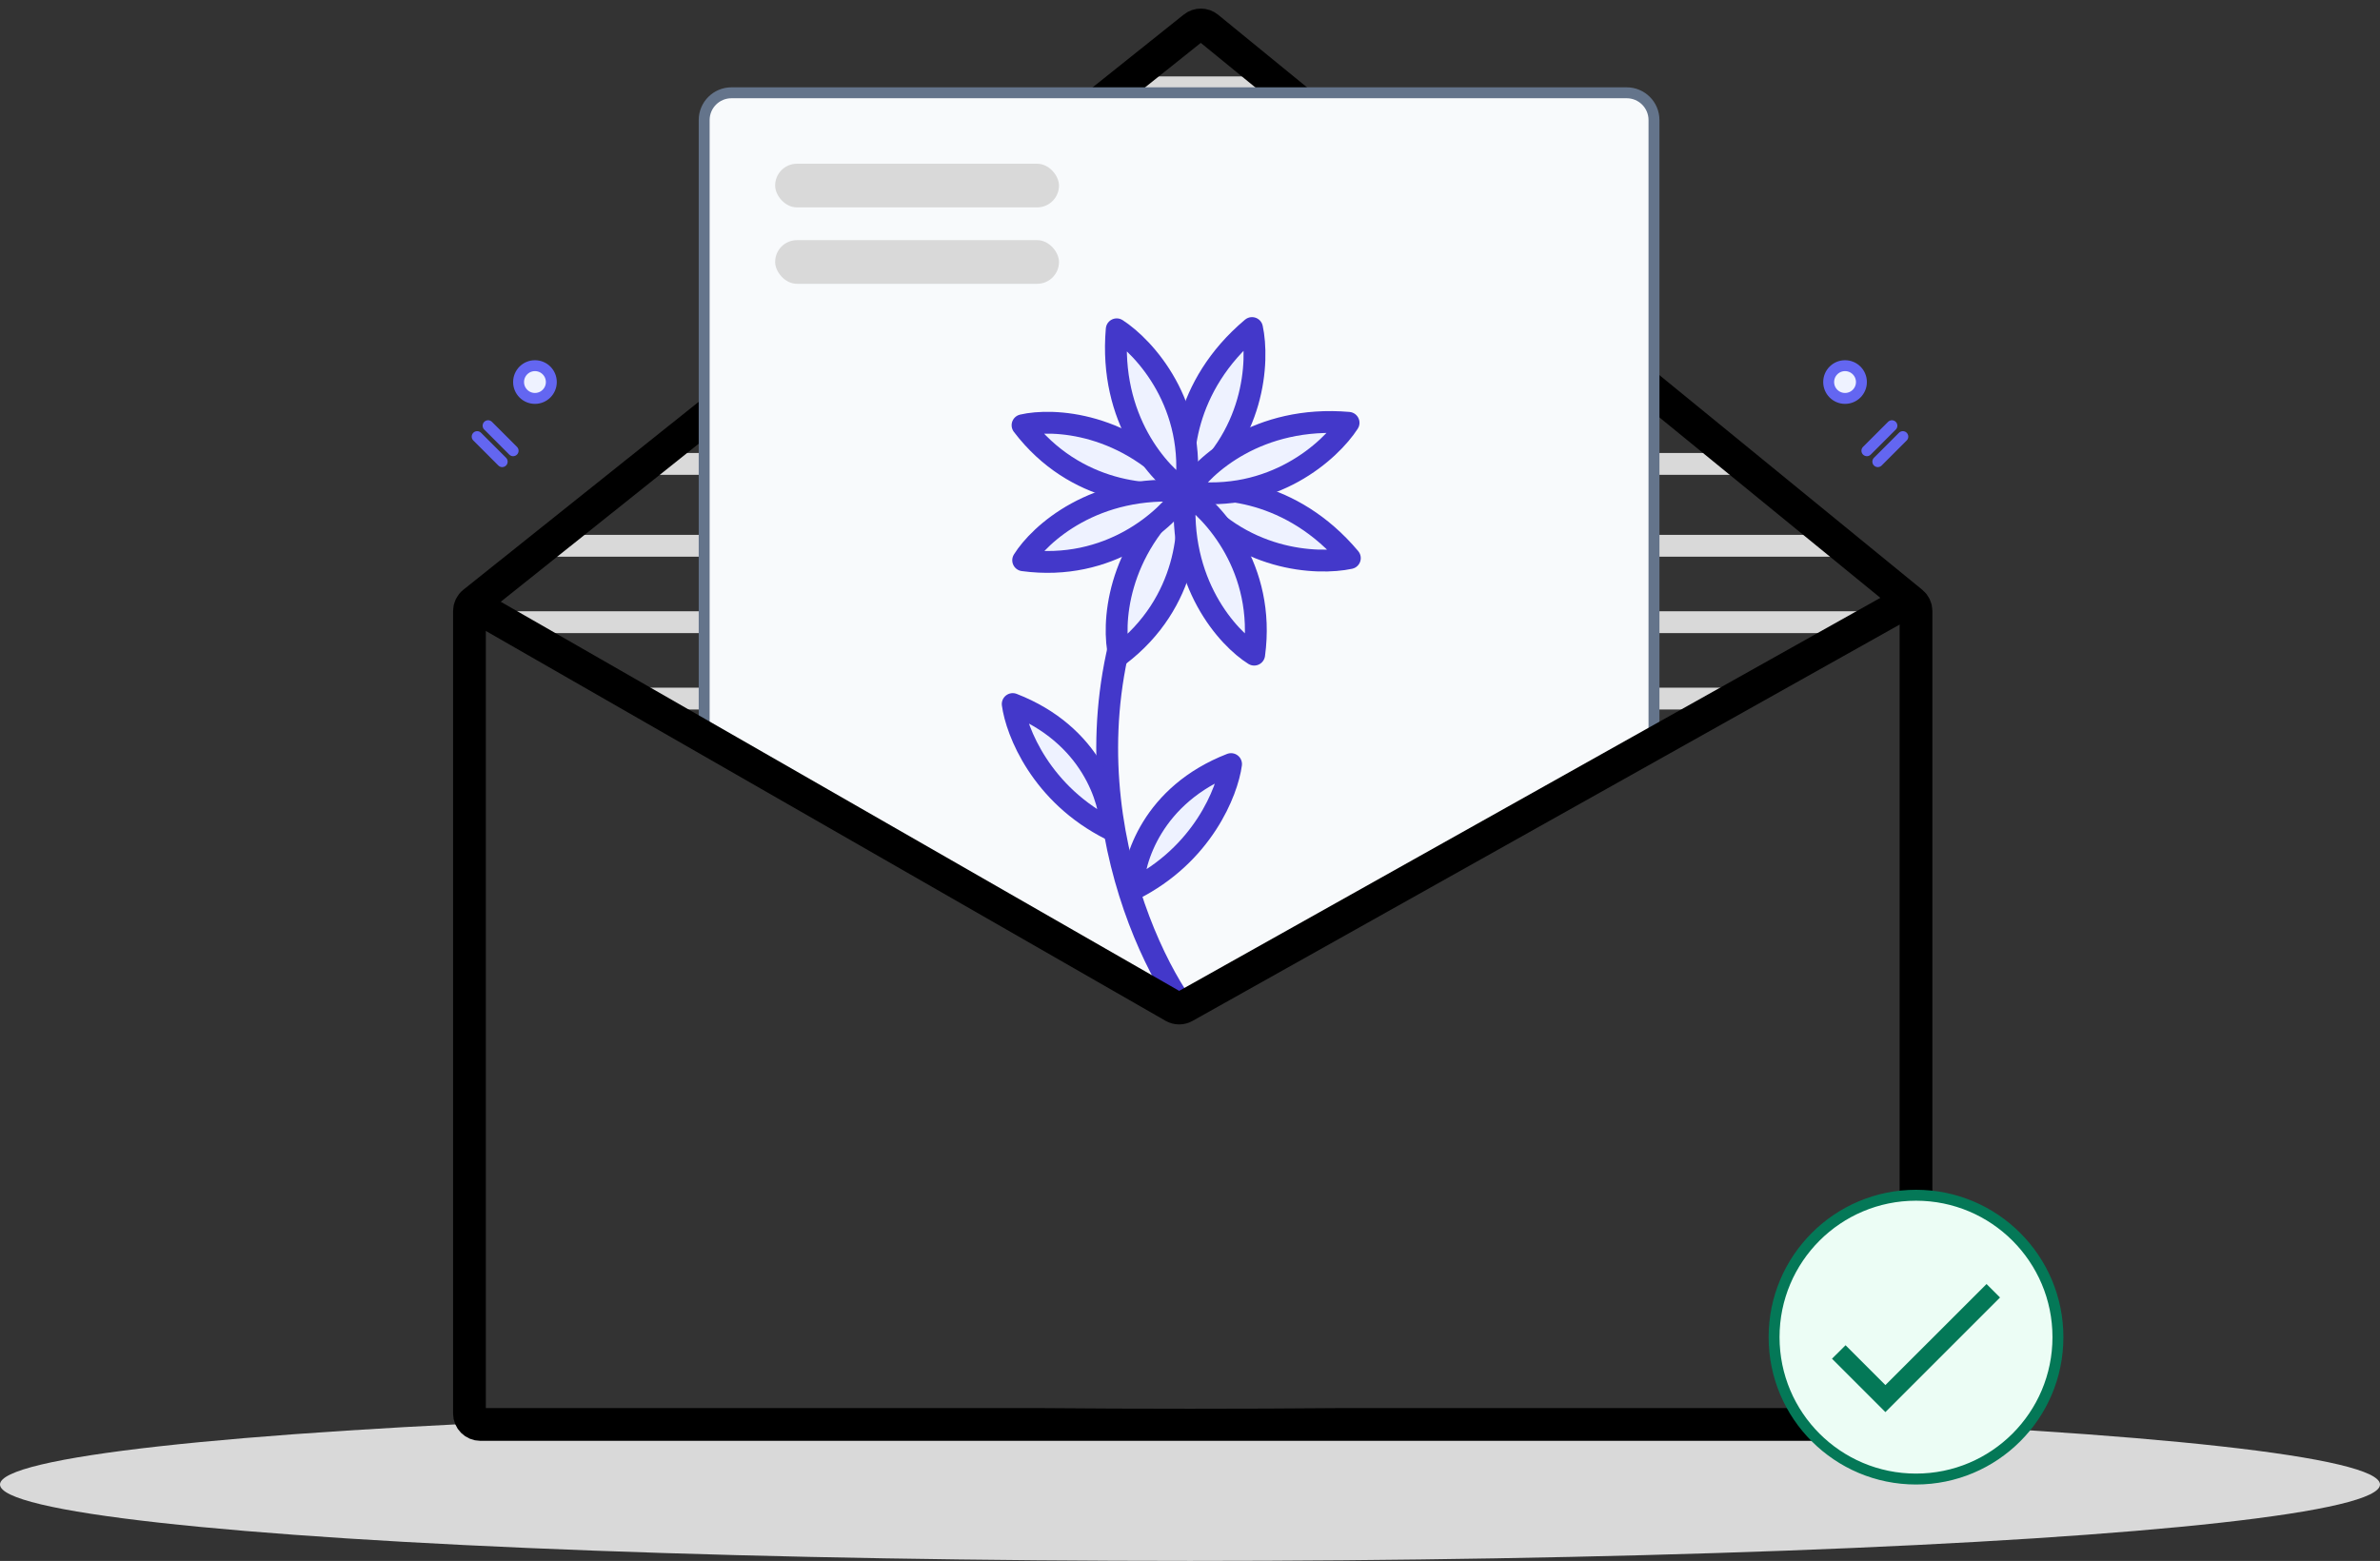 <svg width="218" height="143" viewBox="0 0 218 143" fill="none" xmlns="http://www.w3.org/2000/svg">
<rect x="0" y="0" width="218" height="143" fill="#333333" stroke="none"/>
<ellipse cx="109" cy="136" rx="109" ry="7" fill="#D9D9D9"/>
<path d="M77.5 28H142" stroke="#D9D9D9" stroke-width="2"/>
<path d="M68 35.5H152" stroke="#D9D9D9" stroke-width="2"/>
<path d="M58.5 42.5H160.5" stroke="#D9D9D9" stroke-width="2"/>
<path d="M50.5 50H169" stroke="#D9D9D9" stroke-width="2"/>
<path d="M46 57H171.5" stroke="#D9D9D9" stroke-width="2"/>
<path d="M58.5 64H160" stroke="#D9D9D9" stroke-width="2"/>
<path d="M71.5 71.5H145" stroke="#D9D9D9" stroke-width="2"/>
<path d="M84 78.5H134" stroke="#D9D9D9" stroke-width="2"/>
<path d="M94.5 85H121" stroke="#D9D9D9" stroke-width="2"/>
<path d="M86.5 21H133" stroke="#D9D9D9" stroke-width="2"/>
<path d="M102.5 8H117.5" stroke="#D9D9D9" stroke-width="2"/>
<path d="M94.5 14H125" stroke="#D9D9D9" stroke-width="2"/>
<path d="M43 129.5V55.981C43 55.677 43.138 55.389 43.376 55.2L109.369 2.504C109.737 2.21 110.261 2.213 110.625 2.511L175.133 55.2C175.365 55.39 175.5 55.674 175.5 55.974V129.5C175.5 130.052 175.052 130.5 174.5 130.5H44C43.448 130.5 43 130.052 43 129.5Z" stroke="black" stroke-width="3"/>
<path d="M67 8.5H149C150.381 8.5 151.5 9.619 151.5 11V66.737C151.5 67.644 151.009 68.48 150.216 68.921L109.216 91.751C108.46 92.171 107.54 92.171 106.784 91.751L65.784 68.921C64.991 68.48 64.5 67.644 64.5 66.737V11C64.5 9.619 65.619 8.5 67 8.5Z" fill="#F8FAFC" stroke="#64748B"/>
<path d="M108.261 92C103.095 84.5 95.861 64.8 108.261 46" stroke="#4338CA" stroke-width="2" stroke-linecap="round"/>
<path d="M103.761 81.5C103.761 78.833 105.561 72.8 112.761 70C112.428 72.5 110.161 78.3 103.761 81.5Z" fill="#EEF2FF" stroke="#4338CA" stroke-width="2" stroke-linecap="round" stroke-linejoin="round"/>
<path d="M101.761 76C101.761 73.333 99.961 67.3 92.761 64.5C93.095 67 95.361 72.8 101.761 76Z" fill="#EEF2FF" stroke="#4338CA" stroke-width="2" stroke-linecap="round" stroke-linejoin="round"/>
<path d="M108.649 45.002C108.011 42.247 108.325 35.4 114.681 30.053C115.319 33.021 115.006 40.165 108.649 45.002Z" fill="#EEF2FF" stroke="#4338CA" stroke-width="2" stroke-linecap="round" stroke-linejoin="round"/>
<path d="M102.508 60.033C101.87 57.277 102.184 50.43 108.54 45.084C109.178 48.051 108.864 55.195 102.508 60.033Z" fill="#EEF2FF" stroke="#4338CA" stroke-width="2" stroke-linecap="round" stroke-linejoin="round"/>
<path d="M108.691 45.098C111.447 44.46 118.294 44.773 123.641 51.129C120.673 51.767 113.529 51.454 108.691 45.098Z" fill="#EEF2FF" stroke="#4338CA" stroke-width="2" stroke-linecap="round" stroke-linejoin="round"/>
<path d="M93.661 38.957C96.416 38.319 103.264 38.632 108.61 44.988C105.643 45.626 98.499 45.313 93.661 38.957Z" fill="#EEF2FF" stroke="#4338CA" stroke-width="2" stroke-linecap="round" stroke-linejoin="round"/>
<path d="M108.593 45.004C106.193 43.506 101.573 38.443 102.287 30.168C104.836 31.815 109.667 37.088 108.593 45.004Z" fill="#EEF2FF" stroke="#4338CA" stroke-width="2" stroke-linecap="round" stroke-linejoin="round"/>
<path d="M114.878 59.974C112.479 58.477 107.859 53.413 108.572 45.139C111.122 46.786 115.952 52.059 114.878 59.974Z" fill="#EEF2FF" stroke="#4338CA" stroke-width="2" stroke-linecap="round" stroke-linejoin="round"/>
<path d="M108.69 45.041C110.187 42.642 115.251 38.022 123.525 38.735C121.878 41.285 116.605 46.115 108.69 45.041Z" fill="#EEF2FF" stroke="#4338CA" stroke-width="2" stroke-linecap="round" stroke-linejoin="round"/>
<path d="M93.719 51.327C95.217 48.928 100.28 44.307 108.555 45.021C106.908 47.571 101.635 52.401 93.719 51.327Z" fill="#EEF2FF" stroke="#4338CA" stroke-width="2" stroke-linecap="round" stroke-linejoin="round"/>
<path d="M43.5 55.5L107.508 92.218C107.813 92.393 108.188 92.395 108.495 92.223L174 55.5" stroke="black" stroke-width="3"/>
<circle cx="175.5" cy="122.5" r="13" fill="#ECFDF5" stroke="#047857"/>
<path d="M172.696 126.891L169.047 123.242L167.804 124.476L172.696 129.367L183.196 118.867L181.962 117.633L172.696 126.891Z" fill="#047857"/>
<rect x="71" y="15" width="26" height="4" rx="2" fill="#D9D9D9"/>
<rect x="71" y="22" width="26" height="4" rx="2" fill="#D9D9D9"/>
<line x1="43.707" y1="40" x2="46" y2="42.293" stroke="#6366F1" stroke-linecap="round"/>
<line x1="44.707" y1="39" x2="47" y2="41.293" stroke="#6366F1" stroke-linecap="round"/>
<circle cx="49" cy="35" r="1.5" fill="#EEF2FF" stroke="#6366F1"/>
<line x1="0.5" y1="-0.5" x2="3.743" y2="-0.5" transform="matrix(-0.707 0.707 0.707 0.707 175 40)" stroke="#6366F1" stroke-linecap="round"/>
<line x1="0.5" y1="-0.5" x2="3.743" y2="-0.5" transform="matrix(-0.707 0.707 0.707 0.707 174 39)" stroke="#6366F1" stroke-linecap="round"/>
<circle cx="2" cy="2" r="1.5" transform="matrix(-1 0 0 1 171 33)" fill="#EEF2FF" stroke="#6366F1"/>
</svg>

